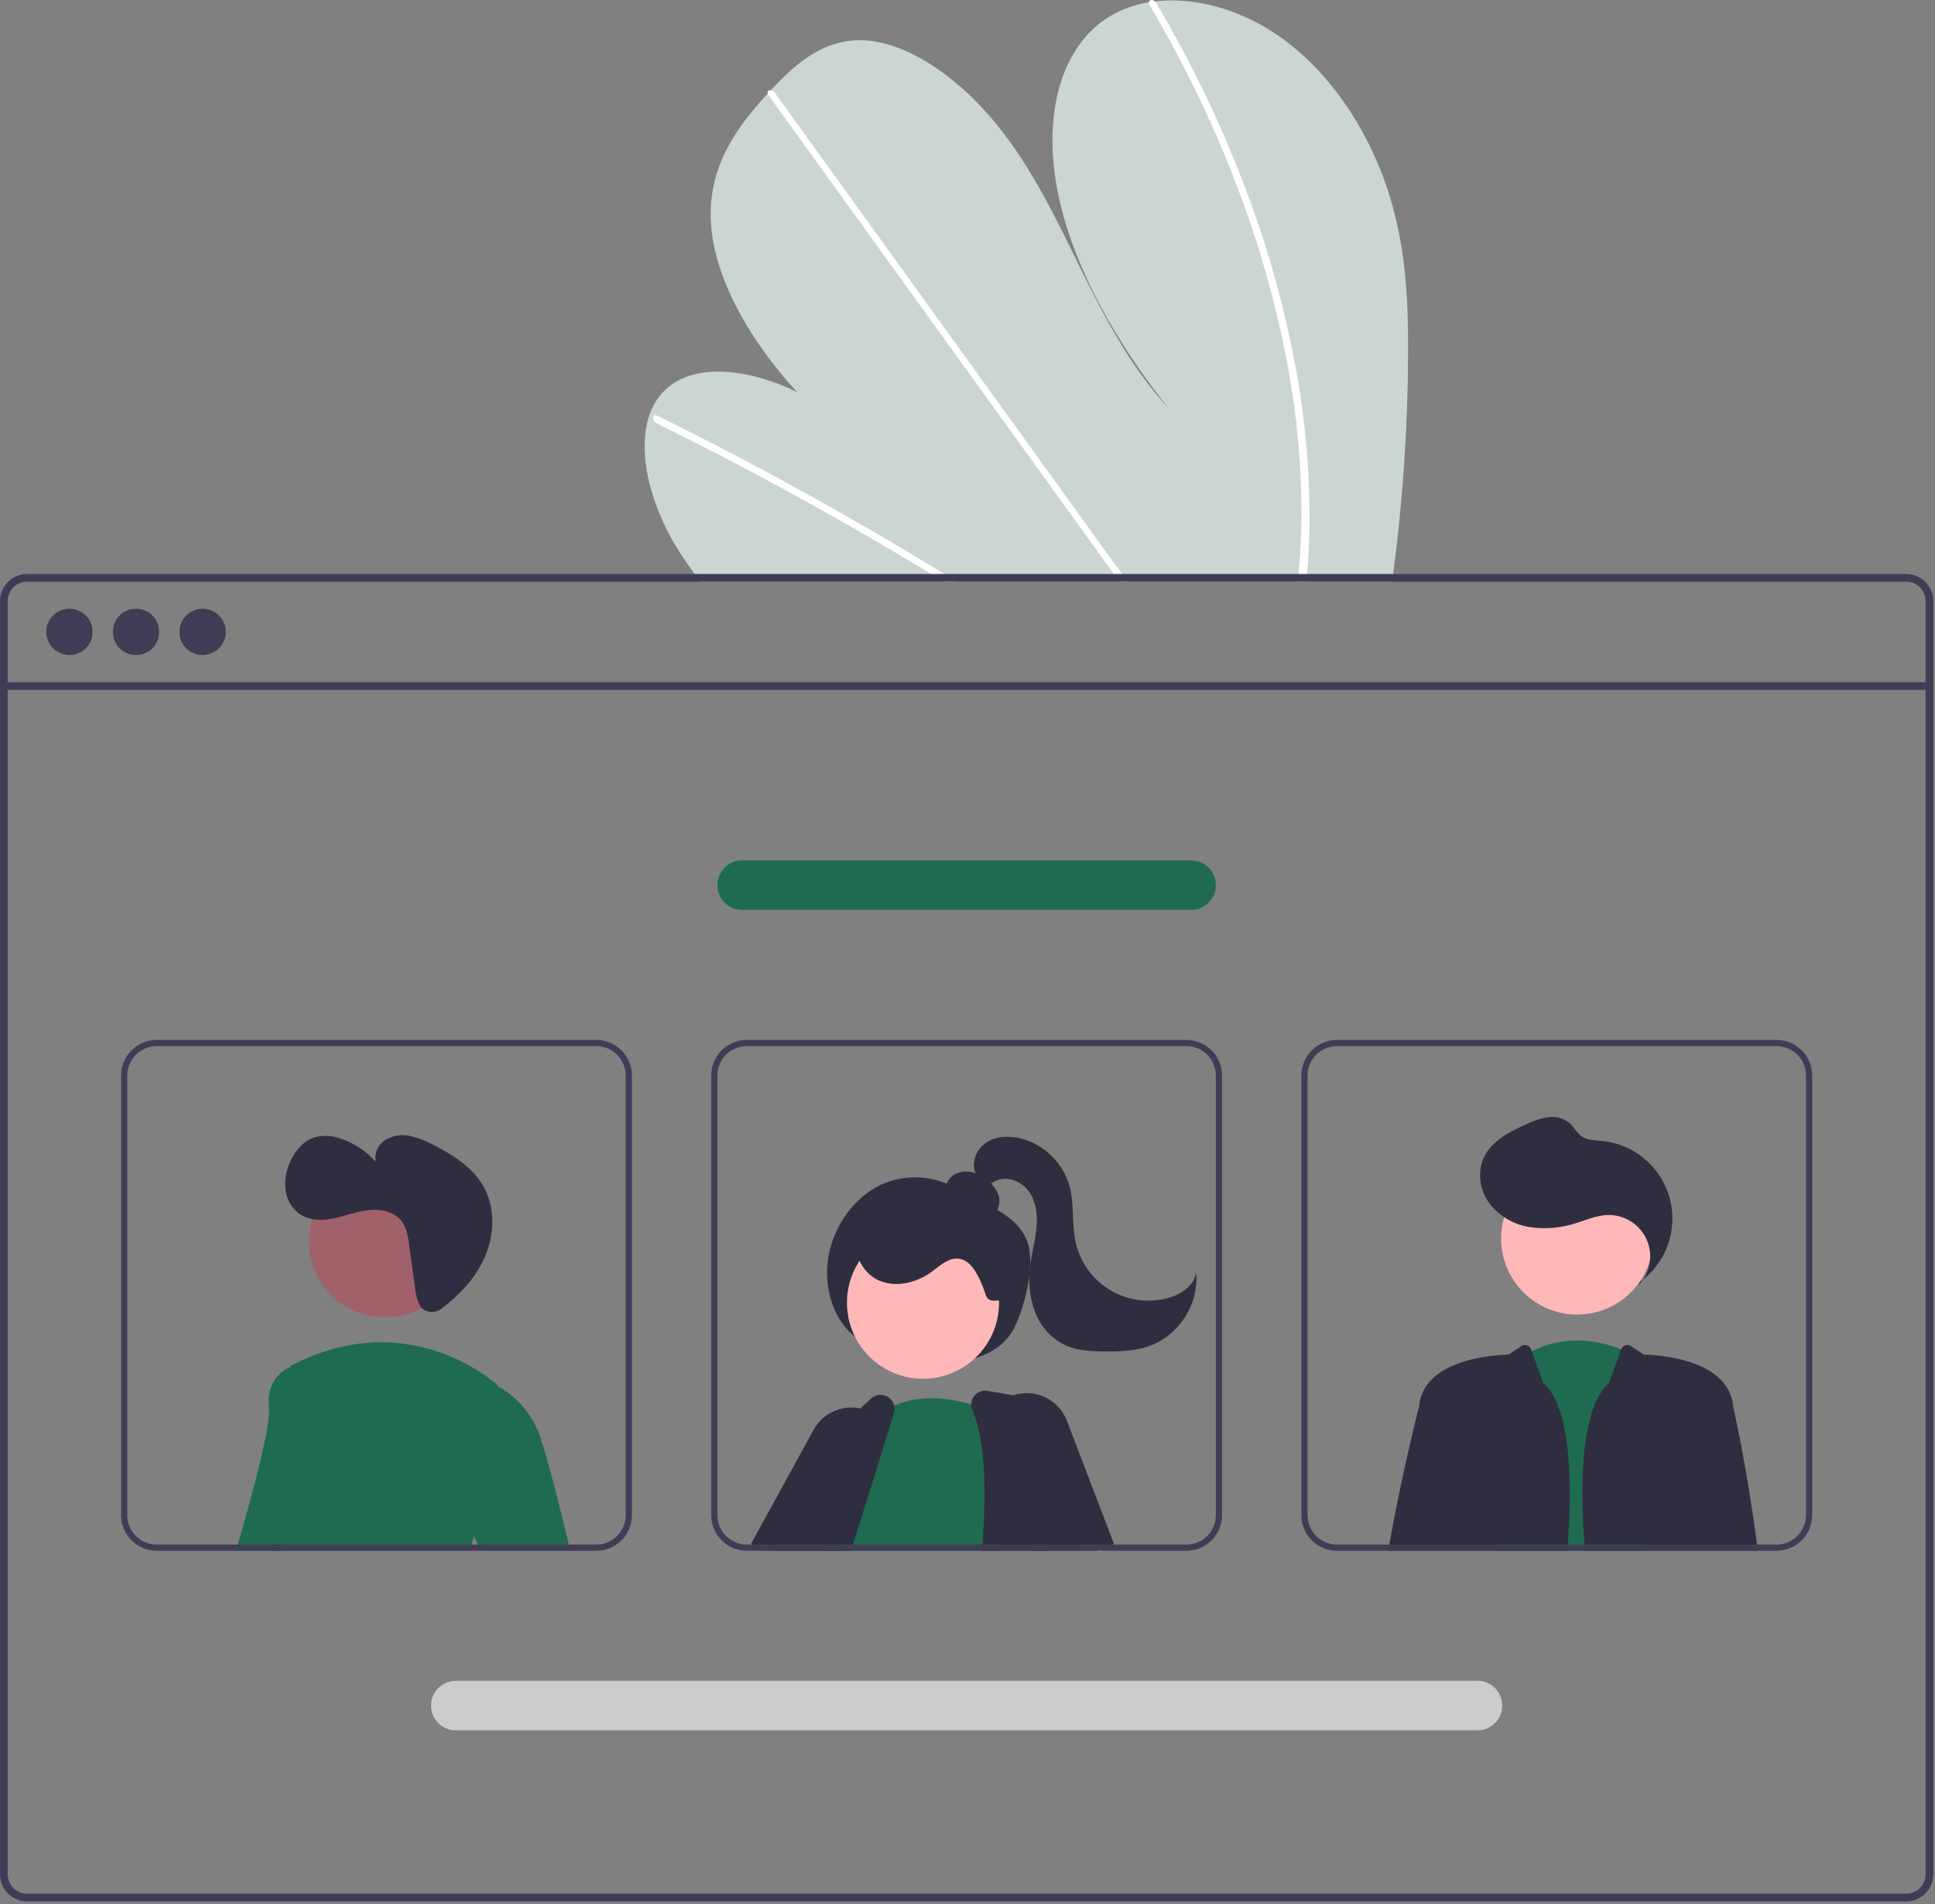 <svg width="625" height="615" viewBox="0 0 625 615" fill="none" xmlns="http://www.w3.org/2000/svg">
<rect x="0" y="0" width="625" height="615" fill="#808080" stroke="none"/>
<g clip-path="url(#clip0_440_121)">
<path d="M454.81 114.114C454.734 137.956 453.121 161.769 449.98 185.404C449.87 186.234 449.75 187.064 449.64 187.894H226.36C225.7 187.074 225.05 186.244 224.42 185.404C222.32 182.624 220.35 179.764 218.54 176.804C209.84 162.544 205.8 145.814 209.69 134.234L209.76 134.054C210.599 131.518 211.932 129.173 213.68 127.154C222.64 116.954 240.88 118.544 257.47 126.644C242.54 110.484 230.61 90.054 229.61 71.764C228.63 53.924 237.89 41.124 247.95 30.234C248.28 29.874 248.61 29.524 248.94 29.174C249.1 28.994 249.27 28.824 249.43 28.644C257.28 20.344 266.44 12.154 279.77 13.064C294.39 14.064 310.66 26.214 322.1 40.414C333.54 54.604 341.18 70.754 348.92 86.514C356.67 102.264 365.05 118.414 377.42 131.844C360.65 110.874 347.09 86.984 342 63.704C336.91 40.424 341.15 18.014 355.93 6.954C360.417 3.699 365.619 1.566 371.1 0.734C371.74 0.624 372.39 0.534 373.05 0.454C386.78 -1.186 403.21 3.474 417.23 14.754C432.67 27.174 443.43 45.654 448.83 63.224C454.23 80.794 454.89 97.734 454.81 114.114Z" fill="#EFFFFA" fill-opacity="0.667"/>
<path d="M309.139 187.894H304.87C303.51 187.054 302.143 186.224 300.77 185.404C299.92 184.874 299.06 184.364 298.199 183.844C283.99 175.274 269.693 167.057 255.31 159.194C240.94 151.324 226.5 143.82 211.99 136.684C211.605 136.519 211.29 136.225 211.1 135.852C210.91 135.479 210.857 135.052 210.95 134.644C210.965 134.59 210.988 134.54 211.02 134.494C211.22 134.114 211.67 133.954 212.33 134.274C214.11 135.154 215.9 136.034 217.679 136.934C232.23 144.194 246.72 151.82 261.15 159.814C275.57 167.804 289.91 176.15 304.17 184.854C304.47 185.034 304.77 185.224 305.07 185.404C306.429 186.234 307.78 187.064 309.139 187.894Z" fill="white"/>
<path d="M364.19 187.894H361.55C360.95 187.064 360.36 186.234 359.76 185.404C345.66 165.864 331.564 146.324 317.47 126.784C294.39 94.794 271.317 62.804 248.25 30.814C248.114 30.642 248.012 30.445 247.95 30.234C247.75 29.524 248.27 29.104 248.94 29.174C249.223 29.212 249.494 29.311 249.735 29.463C249.976 29.614 250.183 29.816 250.34 30.054C263.28 47.994 276.217 65.927 289.15 83.854C312.11 115.684 335.067 147.51 358.02 179.334C359.48 181.354 360.94 183.384 362.4 185.404C363 186.234 363.6 187.064 364.19 187.894Z" fill="white"/>
<path d="M422.92 172.234C422.81 176.684 422.54 181.064 422.18 185.404C422.11 186.234 422.04 187.064 421.97 187.894H419.2C419.28 187.064 419.36 186.234 419.43 185.404C419.98 179.134 420.36 172.794 420.38 166.284C420.353 148.235 418.493 130.236 414.83 112.564C410.935 93.535 405.391 74.881 398.26 56.814C390.775 37.758 381.776 19.333 371.35 1.714C371.154 1.427 371.065 1.08 371.1 0.734C371.21 -0.056 372.26 -0.296 373.05 0.454C373.206 0.601 373.34 0.769 373.45 0.954C374.74 3.144 376.007 5.34 377.25 7.544C387.296 25.263 395.913 43.755 403.02 62.844C409.789 80.972 414.965 99.656 418.49 118.684C421.79 136.336 423.275 154.279 422.92 172.234Z" fill="white"/>
<path d="M615.72 185.404H8.72C6.408 185.406 4.191 186.325 2.556 187.96C0.921 189.595 0.002 191.812 0 194.124V605.444C0.002 607.756 0.921 609.973 2.556 611.607C4.191 613.242 6.408 614.162 8.72 614.164H615.72C616.98 614.164 618.226 613.89 619.371 613.362C620.516 612.834 621.532 612.063 622.35 611.104C622.419 611.029 622.483 610.948 622.54 610.864C623.061 610.227 623.482 609.516 623.79 608.754C624.229 607.706 624.453 606.58 624.45 605.444V194.124C624.447 191.81 623.526 189.592 621.889 187.957C620.252 186.322 618.033 185.404 615.72 185.404ZM621.96 605.444C621.961 606.66 621.603 607.85 620.93 608.864C620.332 609.756 619.521 610.485 618.57 610.984C617.689 611.439 616.711 611.676 615.72 611.674H8.72C7.068 611.672 5.485 611.015 4.317 609.847C3.149 608.679 2.492 607.096 2.49 605.444V194.124C2.492 192.472 3.149 190.889 4.317 189.721C5.485 188.553 7.068 187.896 8.72 187.894H615.72C617.373 187.894 618.959 188.55 620.129 189.718C621.299 190.886 621.957 192.471 621.96 194.124V605.444Z" fill="#3F3D56"/>
<path d="M623.199 220.353H1.243V222.846H623.199V220.353Z" fill="#3F3D56"/>
<path d="M22.432 211.578C26.562 211.578 29.91 208.23 29.91 204.1C29.91 199.97 26.562 196.622 22.432 196.622C18.301 196.622 14.953 199.97 14.953 204.1C14.953 208.23 18.301 211.578 22.432 211.578Z" fill="#3F3D56"/>
<path d="M43.932 211.578C48.062 211.578 51.41 208.23 51.41 204.1C51.41 199.97 48.062 196.622 43.932 196.622C39.802 196.622 36.454 199.97 36.454 204.1C36.454 208.23 39.802 211.578 43.932 211.578Z" fill="#3F3D56"/>
<path d="M65.433 211.578C69.563 211.578 72.911 208.23 72.911 204.1C72.911 199.97 69.563 196.622 65.433 196.622C61.302 196.622 57.954 199.97 57.954 204.1C57.954 208.23 61.302 211.578 65.433 211.578Z" fill="#3F3D56"/>
<path d="M276.977 432.273C269.498 427.405 265.778 416.09 267.61 405.742C269.443 395.394 276.345 386.481 284.618 382.637C288.643 380.824 293.055 380.038 297.458 380.351C301.862 380.664 306.118 382.066 309.846 384.431C317.433 389.07 328.163 391.611 331.766 400.893C334.535 408.026 331.023 422.511 327.297 429.439C324.076 435.427 317.955 438.166 312.205 439.356C305.844 440.654 299.278 440.57 292.952 439.11C286.625 437.65 280.686 434.849 275.536 430.896L276.977 432.273Z" fill="#2F2E41"/>
<path d="M273.076 487.234L267.096 497.544L266.306 498.904L265.156 500.904H247.526L248.716 498.904L251.796 493.714L258.976 481.594L267.106 484.844L273.076 487.234Z" fill="#FFB8B8"/>
<path d="M246.206 500.904L242.986 498.904L242.586 498.654L262.796 461.824C263.665 460.23 264.842 458.824 266.258 457.687C267.674 456.551 269.301 455.707 271.046 455.204C273.248 454.548 275.581 454.462 277.826 454.954C279.136 455.23 280.396 455.702 281.566 456.354C282.047 456.618 282.512 456.912 282.956 457.234C284.665 458.432 286.069 460.014 287.056 461.854C288.23 464.007 288.811 466.434 288.737 468.886C288.663 471.337 287.938 473.725 286.636 475.804L278.846 488.254L272.186 498.904L270.936 500.904H246.206Z" fill="#2F2E41"/>
<path d="M298.13 445.345C311.695 445.345 322.691 434.349 322.691 420.784C322.691 407.219 311.695 396.223 298.13 396.223C284.566 396.223 273.569 407.219 273.569 420.784C273.569 434.349 284.566 445.345 298.13 445.345Z" fill="#FFB8B8"/>
<path d="M322.786 500.904H267.576L267.826 500.194C267.686 499.764 267.556 499.334 267.436 498.904C267.306 498.454 267.196 497.994 267.096 497.544C266.199 493.358 266.202 489.028 267.106 484.844C270.156 469.864 282.326 457.694 282.326 457.694C282.536 457.534 282.746 457.384 282.956 457.234C284.766 455.908 286.731 454.807 288.806 453.954C297.846 450.204 307.326 451.714 313.696 453.654C315.914 454.325 318.083 455.15 320.186 456.124C320.926 456.474 321.326 456.694 321.326 456.694L321.956 475.904L322.716 498.904L322.786 500.904Z" fill="#1E6B52"/>
<path d="M348.326 498.904L344.106 477.444L339.846 455.804C339.669 454.91 339.225 454.091 338.573 453.454C337.922 452.817 337.093 452.391 336.196 452.234L327.276 450.694L318.976 449.264C318.175 449.119 317.351 449.197 316.591 449.488C315.831 449.778 315.166 450.272 314.666 450.914C314.042 451.691 313.7 452.657 313.696 453.654C313.696 454.269 313.822 454.878 314.066 455.444C318.396 465.544 318.476 481.534 317.376 498.904C317.326 499.564 317.286 500.234 317.236 500.904H348.726L348.326 498.904Z" fill="#2F2E41"/>
<path d="M288.806 453.954C288.623 453.226 288.261 452.555 287.754 452.002C287.246 451.449 286.61 451.031 285.9 450.785C285.191 450.539 284.432 450.473 283.691 450.593C282.95 450.714 282.251 451.016 281.656 451.474L277.826 454.954L262.146 469.234C261.657 469.672 261.274 470.216 261.026 470.824C259.256 475.054 255.806 483.404 251.796 493.714C251.146 495.394 250.476 497.124 249.786 498.904C249.546 499.564 249.286 500.234 249.026 500.904H274.866C275.076 500.234 275.286 499.564 275.496 498.904C276.646 495.274 277.766 491.714 278.846 488.254C282.006 478.204 284.856 469.074 287.056 461.854C287.666 459.854 288.223 458.007 288.726 456.314C288.961 455.548 288.989 454.734 288.806 453.954Z" fill="#2F2E41"/>
<path d="M354.126 500.904H355.796L355.566 500.344L354.956 498.904L345.546 476.574L344.106 477.444L332.546 484.434L338.476 498.904L339.296 500.904H348.726H354.126Z" fill="#FFB8B8"/>
<path d="M344.586 458.864C343.313 455.531 340.8 452.82 337.574 451.297C334.348 449.775 330.658 449.558 327.276 450.694C326.844 450.837 326.42 451.004 326.006 451.194C323.637 452.251 321.618 453.961 320.186 456.124C319.602 456.987 319.122 457.917 318.756 458.894C318.107 460.589 317.8 462.396 317.854 464.21C317.907 466.024 318.319 467.81 319.066 469.464L321.956 475.904L332.296 498.904L333.196 500.904H354.126L355.566 500.344L359.306 498.904L359.826 498.704L344.586 458.864Z" fill="#2F2E41"/>
<path d="M317.42 392.575C318.276 392.832 319.193 392.799 320.029 392.482C320.864 392.165 321.572 391.581 322.042 390.821C322.488 390.047 322.75 389.18 322.808 388.289C322.867 387.397 322.721 386.504 322.381 385.678C321.684 384.029 320.585 382.58 319.185 381.463C317.596 380.025 315.66 379.023 313.568 378.555C312.522 378.33 311.441 378.333 310.397 378.562C309.352 378.792 308.37 379.243 307.515 379.886C306.676 380.55 306.054 381.449 305.729 382.468C305.403 383.488 305.39 384.581 305.689 385.608C306.325 387.452 308.048 388.688 309.768 389.608C313.181 391.43 316.945 392.5 320.806 392.746L317.42 392.575Z" fill="#2F2E41"/>
<path d="M322.198 420.051C318.249 420.595 318.756 418.585 317.175 414.926C315.593 411.267 313.476 406.924 309.508 406.553C306.255 406.25 303.576 408.85 300.941 410.781C296.244 414.222 289.915 415.906 284.471 413.842C279.027 411.777 275.244 405.289 277.31 399.846C277.953 398.343 278.898 396.988 280.086 395.864C281.274 394.741 282.68 393.874 284.217 393.316C287.3 392.22 290.574 391.766 293.839 391.98C301.101 392.212 308.223 394.035 314.703 397.321C319.175 399.593 323.529 402.844 325.225 407.565C326.922 412.285 328.038 418.919 323.187 420.196L322.198 420.051Z" fill="#2F2E41"/>
<path d="M315.402 379.591C313.45 376.194 315.061 371.532 318.255 369.262C321.448 366.992 325.732 366.77 329.543 367.68C333.312 368.629 336.764 370.553 339.555 373.258C342.346 375.963 344.376 379.354 345.443 383.091C347.06 389.033 346.099 395.414 347.468 401.417C348.198 404.617 349.576 407.634 351.516 410.281C353.455 412.929 355.917 415.152 358.748 416.812C361.579 418.473 364.721 419.536 367.978 419.937C371.236 420.338 374.541 420.067 377.691 419.142C381.793 417.938 385.961 415.009 386.365 410.753C386.789 415.641 385.675 420.539 383.177 424.761C380.68 428.984 376.925 432.32 372.437 434.302C367.152 436.507 361.257 436.65 355.532 436.504C351.801 436.408 347.986 436.183 344.544 434.74C342.163 433.654 340.022 432.104 338.248 430.18C336.474 428.256 335.101 425.997 334.211 423.536C332.458 418.589 331.985 413.28 332.835 408.101C333.398 404.073 334.519 400.124 334.832 396.069C335.146 392.013 334.551 387.683 332.051 384.475C329.551 381.266 324.775 379.628 321.221 381.605C319.792 382.4 318.64 383.698 317.087 384.21C315.535 384.723 313.335 383.822 313.477 382.193L315.402 379.591Z" fill="#2F2E41"/>
<path d="M483.006 500.904L483.196 498.904L488.836 440.224C490.685 438.776 492.671 437.513 494.766 436.454C506.376 430.604 517.576 433.404 523.636 435.824C525.242 436.452 526.794 437.212 528.276 438.094L531.576 498.904L531.686 500.904H483.006Z" fill="#1E6B52"/>
<path d="M509.418 424.606C522.983 424.606 533.98 413.61 533.98 400.045C533.98 386.481 522.983 375.484 509.418 375.484C495.854 375.484 484.857 386.481 484.857 400.045C484.857 413.61 495.854 424.606 509.418 424.606Z" fill="#FFB8B8"/>
<path d="M529.347 415.022C531.172 413.097 532.384 410.674 532.828 408.059C533.273 405.444 532.929 402.756 531.842 400.337C530.754 397.918 528.971 395.877 526.72 394.474C524.47 393.071 521.852 392.369 519.201 392.457C515.805 392.571 512.605 393.961 509.363 394.981C504.451 396.652 499.21 397.124 494.078 396.357C488.916 395.556 484.257 392.805 481.062 388.672C478.023 384.495 477.076 378.702 479.222 374.004C481.701 368.581 487.49 365.593 492.936 363.165C495.132 362.065 497.478 361.294 499.898 360.877C501.111 360.676 502.352 360.727 503.544 361.027C504.736 361.328 505.853 361.871 506.825 362.623C508.355 363.939 509.252 365.918 510.918 367.059C512.792 368.343 515.228 368.309 517.488 368.535C522.581 369.045 527.398 371.093 531.298 374.407C535.199 377.722 537.998 382.145 539.323 387.088C540.648 392.032 540.437 397.262 538.717 402.083C536.998 406.904 533.851 411.086 529.696 414.075L529.347 415.022Z" fill="#2F2E41"/>
<path d="M498.426 446.614L494.767 436.454L494.538 435.82C494.43 435.52 494.255 435.248 494.026 435.026C493.797 434.803 493.52 434.636 493.217 434.536C492.914 434.436 492.592 434.406 492.276 434.449C491.96 434.492 491.657 434.607 491.392 434.784L487.236 437.554C487.236 437.554 460.586 437.554 458.446 453.544C458.416 453.794 458.376 454.074 458.347 454.374C458.345 454.387 458.342 454.401 458.336 454.414C458.066 455.464 453.037 474.904 448.716 498.904C448.597 499.564 448.477 500.234 448.356 500.904H506.267C508.151 476.795 507.097 454.379 498.426 446.614Z" fill="#2F2E41"/>
<path d="M567.506 498.904C564.347 474.284 559.827 454.374 559.827 454.374C559.787 454.074 559.746 453.794 559.716 453.544C557.586 437.554 530.936 437.554 530.936 437.554L526.784 434.785C526.518 434.608 526.215 434.494 525.899 434.451C525.582 434.408 525.26 434.438 524.957 434.538C524.654 434.638 524.377 434.806 524.148 435.028C523.919 435.251 523.744 435.523 523.636 435.824L519.746 446.614C511.076 454.379 510.022 476.794 511.906 500.903L567.756 500.904C567.676 500.234 567.586 499.564 567.506 498.904Z" fill="#2F2E41"/>
<path d="M98.426 442.844L92.486 498.904L92.276 500.904H76.206C76.396 500.254 76.586 499.584 76.786 498.904C81.346 483.264 87.556 460.434 86.886 454.384C85.836 444.944 93.186 441.794 93.186 441.794L93.646 441.884L98.426 442.844Z" fill="#1E6B52"/>
<path d="M124.343 425.54C137.907 425.54 148.904 414.544 148.904 400.979C148.904 387.414 137.907 376.418 124.343 376.418C110.778 376.418 99.782 387.414 99.782 400.979C99.782 414.544 110.778 425.54 124.343 425.54Z" fill="#A0616A"/>
<path d="M156.136 489.004C154.897 491.287 153.883 493.685 153.106 496.164C152.816 497.044 152.536 497.964 152.276 498.904C152.086 499.554 151.916 500.224 151.746 500.904H86.966C87.056 500.244 87.136 499.574 87.226 498.904C90.536 472.754 93.216 446.214 93.646 441.884C93.686 441.474 93.706 441.264 93.706 441.264C132.526 420.804 160.856 447.564 160.856 447.564C160.856 447.564 160.896 447.754 160.956 448.124C161.576 451.864 164.736 473.704 156.136 489.004Z" fill="#1E6B52"/>
<path d="M153.106 496.164L148.786 486.904L149.836 450.184L160.956 448.124L161.346 448.054C167.094 451.395 171.542 456.583 173.966 462.774C176.126 468.174 180.236 484.414 183.706 498.904C183.866 499.574 184.026 500.244 184.186 500.904H155.316L154.386 498.904L153.106 496.164Z" fill="#1E6B52"/>
<path d="M192.616 335.904H50.596C47.55 335.907 44.63 337.119 42.475 339.273C40.322 341.427 39.11 344.348 39.106 347.394V489.414C39.11 492.46 40.322 495.38 42.475 497.534C44.63 499.688 47.55 500.9 50.596 500.904H192.616C195.663 500.902 198.584 499.691 200.739 497.536C202.893 495.382 204.104 492.461 204.106 489.414V347.394C204.104 344.347 202.893 341.426 200.739 339.271C198.584 337.117 195.663 335.906 192.616 335.904ZM202.106 489.414C202.104 491.93 201.103 494.343 199.324 496.122C197.545 497.901 195.132 498.902 192.616 498.904H50.596C48.08 498.9 45.669 497.899 43.89 496.12C42.111 494.341 41.11 491.93 41.106 489.414V347.394C41.11 344.878 42.111 342.466 43.89 340.688C45.669 338.909 48.08 337.908 50.596 337.904H192.616C195.132 337.906 197.545 338.906 199.324 340.686C201.103 342.465 202.104 344.878 202.106 347.394V489.414ZM92.486 498.904L92.276 500.904H151.746C151.916 500.224 152.086 499.554 152.276 498.904H92.486Z" fill="#3F3D56"/>
<path d="M383.226 335.904H241.206C238.16 335.907 235.239 337.119 233.085 339.273C230.931 341.427 229.72 344.348 229.716 347.394V489.414C229.72 492.46 230.931 495.38 233.085 497.534C235.239 499.688 238.16 500.9 241.206 500.904H383.226C386.273 500.902 389.194 499.691 391.348 497.536C393.503 495.382 394.714 492.461 394.716 489.414V347.394C394.714 344.347 393.503 341.426 391.348 339.271C389.194 337.117 386.273 335.906 383.226 335.904ZM392.716 489.414C392.714 491.93 391.713 494.343 389.934 496.122C388.155 497.901 385.742 498.902 383.226 498.904H241.206C238.69 498.9 236.279 497.899 234.5 496.12C232.721 494.341 231.72 491.93 231.716 489.414V347.394C231.72 344.878 232.721 342.466 234.5 340.688C236.279 338.909 238.69 337.908 241.206 337.904H383.226C385.742 337.906 388.155 338.906 389.934 340.686C391.713 342.465 392.714 344.878 392.716 347.394V489.414ZM267.436 498.904C267.556 499.334 267.686 499.764 267.826 500.194L267.576 500.904H317.236C317.286 500.234 317.326 499.564 317.376 498.904H267.436Z" fill="#3F3D56"/>
<path d="M573.846 335.904H431.826C428.779 335.906 425.858 337.117 423.703 339.271C421.549 341.426 420.338 344.347 420.336 347.394V489.414C420.338 492.461 421.549 495.382 423.703 497.536C425.858 499.691 428.779 500.902 431.826 500.904H573.846C576.892 500.9 579.813 499.688 581.967 497.534C584.121 495.38 585.332 492.46 585.336 489.414V347.394C585.332 344.348 584.121 341.427 581.967 339.273C579.813 337.119 576.892 335.908 573.846 335.904ZM583.336 489.414C583.332 491.93 582.331 494.341 580.552 496.12C578.773 497.899 576.362 498.9 573.846 498.904H431.826C429.31 498.902 426.897 497.901 425.118 496.122C423.339 494.343 422.338 491.93 422.336 489.414V347.394C422.338 344.878 423.339 342.465 425.118 340.686C426.897 338.906 429.31 337.906 431.826 337.904H573.846C576.362 337.908 578.773 338.909 580.552 340.688C582.331 342.466 583.332 344.878 583.336 347.394V489.414ZM506.416 498.904C506.366 499.564 506.316 500.234 506.266 500.904H549.356C549.436 500.244 549.526 499.574 549.606 498.904H506.416Z" fill="#3F3D56"/>
<path d="M477.221 558.904H147.221C145.099 558.904 143.065 558.061 141.564 556.561C140.064 555.06 139.221 553.026 139.221 550.904C139.221 548.782 140.064 546.747 141.564 545.247C143.065 543.747 145.099 542.904 147.221 542.904H477.221C479.343 542.904 481.378 543.747 482.878 545.247C484.378 546.747 485.221 548.782 485.221 550.904C485.221 553.026 484.378 555.06 482.878 556.561C481.378 558.061 479.343 558.904 477.221 558.904Z" fill="#CCCCCC"/>
<path d="M384.721 293.904H239.721C237.599 293.904 235.565 293.061 234.064 291.561C232.564 290.06 231.721 288.026 231.721 285.904C231.721 283.782 232.564 281.747 234.064 280.247C235.565 278.747 237.599 277.904 239.721 277.904H384.721C386.843 277.904 388.878 278.747 390.378 280.247C391.878 281.747 392.721 283.782 392.721 285.904C392.721 288.026 391.878 290.06 390.378 291.561C388.878 293.061 386.843 293.904 384.721 293.904Z" fill="#1E6B52"/>
<path d="M136.091 422.378C136.923 423.198 138.022 423.691 139.188 423.765C140.354 423.84 141.507 423.492 142.437 422.784C148.225 418.493 153.307 413.152 156.314 406.638C159.761 399.173 160.145 390.012 155.99 382.917C152.478 376.92 146.276 373.049 140.094 369.871C137.694 368.517 135.109 367.52 132.42 366.914C129.703 366.314 126.86 366.773 124.469 368.197C123.299 368.93 122.378 369.999 121.825 371.264C121.272 372.529 121.113 373.931 121.368 375.287C118.399 371.9 114.596 369.347 110.336 367.882C107.654 366.832 104.717 366.619 101.911 367.271C97.989 368.384 95.125 371.869 93.559 375.633C92.292 378.497 91.855 381.658 92.296 384.758C92.528 386.301 93.082 387.777 93.921 389.092C94.76 390.407 95.866 391.532 97.167 392.393C100.41 394.399 104.547 394.255 108.272 393.435C111.996 392.615 115.602 391.189 119.398 390.829C123.195 390.468 127.423 391.415 129.733 394.449C131.36 396.585 131.778 399.377 132.143 402.038L134.043 415.877C134.199 417.879 134.71 419.837 135.553 421.66C135.699 421.922 135.88 422.164 136.091 422.378Z" fill="#2F2E41"/>
</g>
<defs>
<clipPath id="clip0_440_121">
<rect width="624.45" height="614.164" fill="white"/>
</clipPath>
</defs>
</svg>
